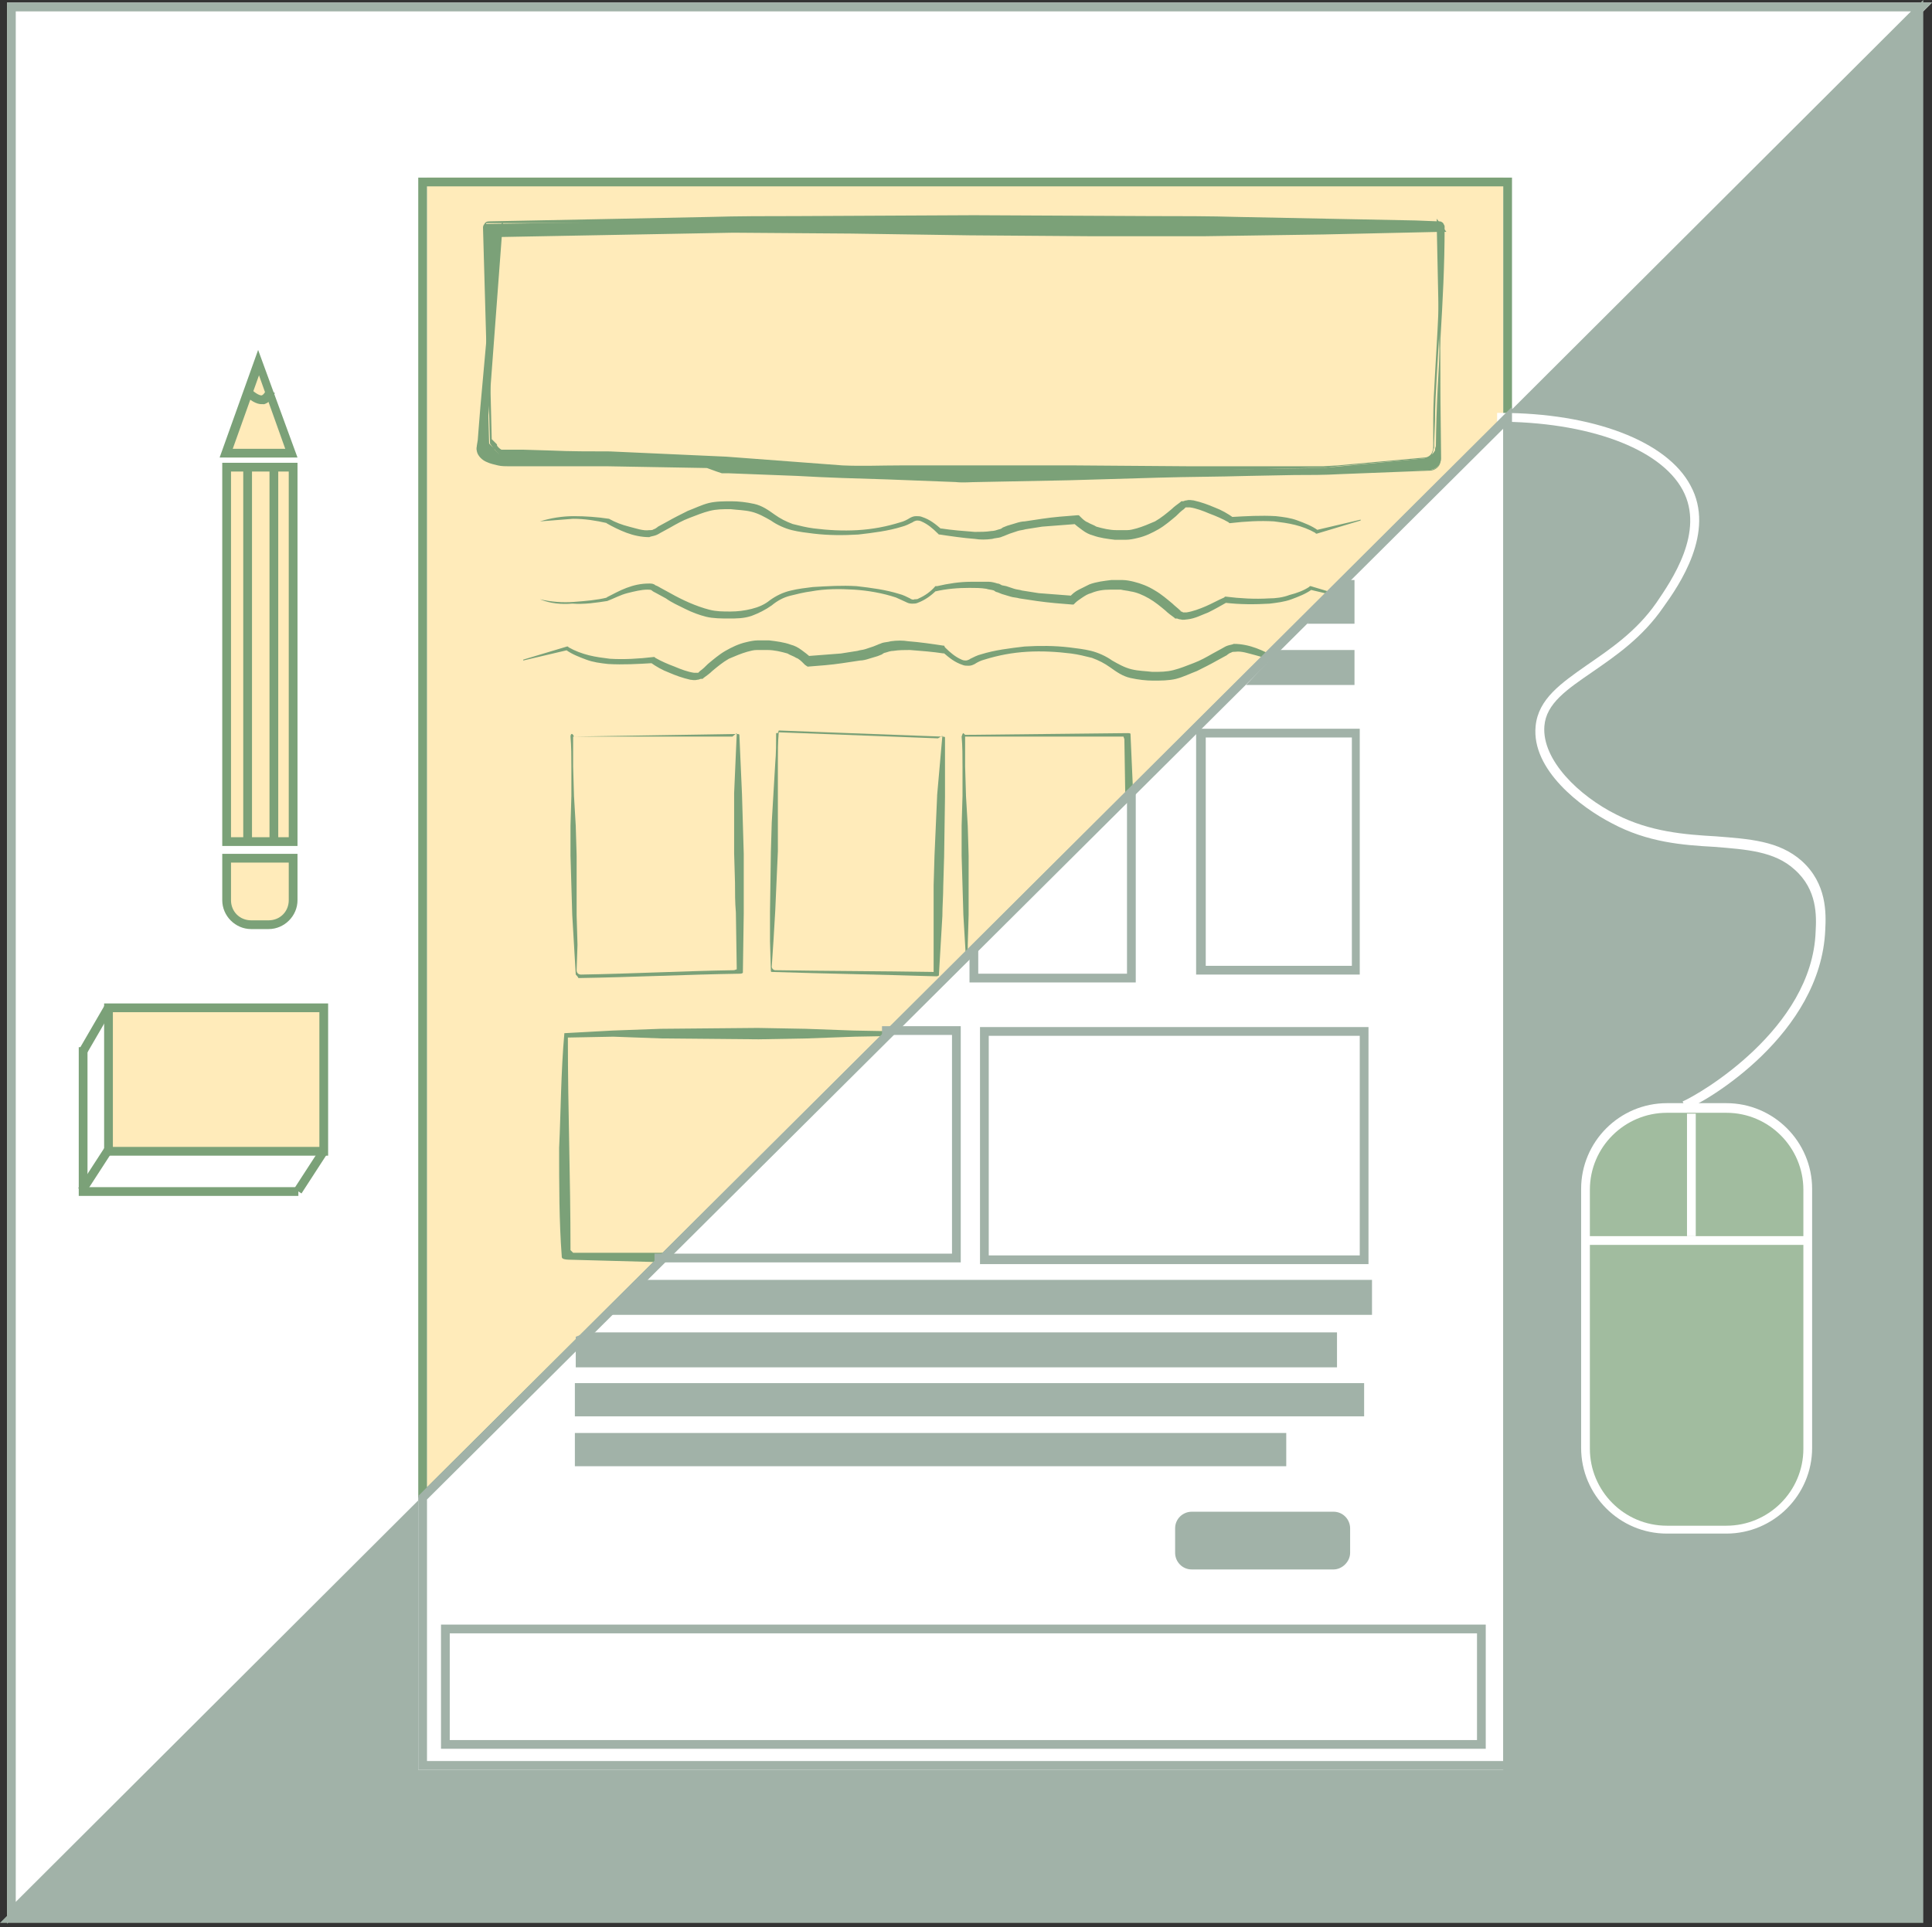 <?xml version="1.0" encoding="utf-8"?>
<!-- Generator: Adobe Illustrator 19.1.0, SVG Export Plug-In . SVG Version: 6.00 Build 0)  -->
<svg version="1.1" xmlns="http://www.w3.org/2000/svg" xmlns:xlink="http://www.w3.org/1999/xlink" x="0px" y="0px"
	 viewBox="0 0 220.8 220.3" style="enable-background:new 0 0 220.8 220.3;" xml:space="preserve">
<rect x="0" y="0" width="220.8" height="220.3" fill="#333333" stroke="none"/>
<style type="text/css">
	.st0{fill:#F9EFED;}
	.st1{fill:#0C2E2B;stroke:#A8B301;stroke-width:3;stroke-miterlimit:10;}
	.st2{fill:none;stroke:#0C2E2B;stroke-width:3;stroke-miterlimit:10;}
	.st3{fill:#0C2E2B;}
	.st4{fill:#A8B301;}
	.st5{fill:#AD79A4;}
	.st6{fill:#E2C583;stroke:#E2C583;stroke-width:0.5;stroke-linejoin:round;stroke-miterlimit:10;}
	.st7{fill:#A1B2A8;}
	.st8{fill:#B1B277;}
	.st9{fill:#B28C7B;}
	.st10{fill:#EAB6AD;}
	.st11{fill:none;stroke:#FFFFFF;stroke-width:3;stroke-miterlimit:10;}
	.st12{fill:none;stroke:#FF4C4E;stroke-miterlimit:10;}
	.st13{fill:none;stroke:#A1B2A8;stroke-miterlimit:10;}
	.st14{fill:#FFFFFF;}
	.st15{fill:#FFEBBA;}
	.st16{fill:#7BA178;}
	.st17{fill:#A1BC9F;}
	.st18{fill:#FF4C4E;}
	.st19{fill:#9C4276;}
	.st20{fill:#EDDAD6;}
	.st21{fill:#EAB0A7;}
	.st22{fill:#653C5A;}
	.st23{fill:#F2DFEE;}
	.st24{fill:#FFFFFF;stroke:#E2C583;stroke-width:0.5;stroke-linecap:round;stroke-linejoin:round;stroke-miterlimit:10;}
	.st25{fill:none;stroke:#653C5A;stroke-width:2;stroke-miterlimit:10;}
	.st26{fill:none;stroke:#FF4C4E;stroke-width:2;stroke-miterlimit:10;}
	.st27{fill:#E2C583;}
	.st28{fill:none;stroke:#A8B301;stroke-width:2;stroke-miterlimit:10;}
	.st29{fill:none;stroke:#042311;stroke-width:2;stroke-miterlimit:10;}
	.st30{fill:#042311;}
	.st31{fill:#FFF6F5;}
	.st32{fill:#A1B2A8;stroke:#FFFFFF;stroke-miterlimit:10;}
	.st33{fill:#5B270D;}
	.st34{fill:none;stroke:#AD79A4;stroke-miterlimit:10;}
	.st35{fill:#FCFCFC;}
	.st36{fill:#3D281F;}
	.st37{fill:#34183A;}
	.st38{fill:#C19ABD;}
	.st39{fill:none;stroke:#FF4C4E;stroke-width:3;stroke-miterlimit:10;}
	.st40{fill:#E27479;}
	.st41{fill:#16514A;}
	.st42{fill:none;stroke:#653C5A;stroke-width:6;stroke-miterlimit:10;}
	.st43{fill:none;stroke:#EF898E;stroke-width:6;stroke-miterlimit:10;}
	.st44{fill:#EF898E;}
	.st45{fill:none;stroke:#A8B301;stroke-width:6;stroke-miterlimit:10;}
	.st46{fill:none;stroke:#16514A;stroke-width:6;stroke-miterlimit:10;}
	.st47{fill:none;stroke:#5B270D;stroke-miterlimit:10;}
	.st48{fill:#5B270D;stroke:#B28C7B;stroke-miterlimit:10;}
	.st49{fill:none;stroke:#AD79A4;stroke-linecap:round;stroke-miterlimit:10;}
	.st50{fill:#FCFCFC;stroke:#3D281F;stroke-miterlimit:10;}
	.st51{fill:#AD79A4;stroke:#34183A;stroke-miterlimit:10;}
	.st52{fill:none;stroke:#C19ABD;stroke-linecap:round;stroke-miterlimit:10;}
	.st53{fill:none;stroke:#F9EFED;stroke-width:3;stroke-miterlimit:10;}
	.st54{fill:none;stroke:#E2E2E2;stroke-width:3;stroke-miterlimit:10;}
	.st55{fill:none;stroke:#0C2E2B;stroke-miterlimit:10;}
	.st56{fill:none;stroke:#0C2E2B;stroke-width:2;stroke-miterlimit:10;}
	.st57{fill:#EAB6AD;stroke:#0C2E2B;stroke-miterlimit:10;}
	.st58{fill:#AD79A4;stroke:#0C2E2B;stroke-miterlimit:10;}
	.st59{fill:#E2C583;stroke:#0C2E2B;stroke-width:0.5;stroke-linejoin:round;stroke-miterlimit:10;}
	.st60{fill:#B1B277;stroke:#0C2E2B;stroke-miterlimit:10;}
	.st61{fill:#A1B2A8;stroke:#0C2E2B;stroke-miterlimit:10;}
	.st62{fill:#FFF6E1;}
</style>
<g id="graphic_resume">
</g>
<g id="pallet">
	<g id="Skills">
		<g>
			<polygon class="st14" points="0.8,0.3 0.8,219.8 220.8,0.3 			"/>
			<path class="st7" d="M218.4,1.3L1.8,217.4V1.3h217 M220.8,0.3H0.8v219.6L220.8,0.3L220.8,0.3z"/>
			<polygon class="st15" points="171.8,20.3 48.8,20.3 48.8,171.2 171.8,47.7 			"/>
			<path class="st16" d="M47.8,172.4V20.3h125V48L47.8,172.4z M48.8,21.3v148.7l123-122.4V21.3H48.8z"/>
			<polygon class="st7" points="0,219.8 219.8,219.8 219.8,0 			"/>
			<path class="st14" d="M192.7,126.8l-0.4-0.9c1.9-0.8,14.8-8.3,15.2-19.4c0.1-1.8,0.2-4.8-2.4-7.1c-2.3-2.1-5.5-2.3-9.2-2.6
				c-3.6-0.2-7.6-0.5-11.7-2.7c-3.5-1.8-9.2-6.1-8.7-11.1c0.3-3.1,2.9-4.9,5.9-7c2.6-1.8,5.6-3.8,7.9-7.1c1.7-2.5,5.6-8.1,3-12.9
				c-2.6-4.8-10.9-7.8-21.2-7.8l0-1c0.1,0,0.3,0,0.4,0c10.5,0,19,3.2,21.7,8.3c2.9,5.3-1.3,11.4-3.1,13.9c-2.4,3.5-5.5,5.6-8.1,7.4
				c-2.9,2-5.3,3.6-5.5,6.2c-0.3,3.9,4,8,8.2,10.1c3.9,2,7.9,2.3,11.4,2.5c3.8,0.3,7.2,0.5,9.8,2.8c2.9,2.6,2.8,6,2.7,7.9
				C208.1,118.2,195.1,125.9,192.7,126.8z"/>
			<path class="st17" d="M197.3,174.8h-6.8c-5.1,0-9.3-4.2-9.3-9.3v-29.6c0-5.1,4.2-9.3,9.3-9.3h6.8c5.1,0,9.3,4.2,9.3,9.3v29.6
				C206.6,170.6,202.4,174.8,197.3,174.8z"/>
			<path class="st14" d="M197.3,175.3h-6.8c-5.4,0-9.8-4.4-9.8-9.8v-29.6c0-5.4,4.4-9.8,9.8-9.8h6.8c5.4,0,9.8,4.4,9.8,9.8v29.6
				C207.1,170.9,202.7,175.3,197.3,175.3z M190.5,127.2c-4.8,0-8.8,3.9-8.8,8.8v29.6c0,4.8,3.9,8.8,8.8,8.8h6.8
				c4.8,0,8.8-3.9,8.8-8.8v-29.6c0-4.8-3.9-8.8-8.8-8.8H190.5z"/>
			<rect x="192.8" y="127.3" class="st14" width="1" height="14"/>
			<rect x="180.8" y="141.3" class="st14" width="26" height="1"/>
			<rect x="25.9" y="53.4" class="st15" width="7.6" height="42.8"/>
			<path class="st16" d="M34,96.7h-8.6V52.9H34V96.7z M26.4,95.7H33V53.9h-6.6V95.7z"/>
			<path class="st15" d="M30.7,105.7h-2c-1.5,0-2.8-1.2-2.8-2.8v-4.8h7.6v4.8C33.5,104.4,32.2,105.7,30.7,105.7z"/>
			<path class="st16" d="M30.7,106.2h-2c-1.8,0-3.3-1.5-3.3-3.3v-5.3H34v5.3C34,104.7,32.5,106.2,30.7,106.2z M26.4,98.6v4.3
				c0,1.3,1,2.3,2.3,2.3h2c1.3,0,2.3-1,2.3-2.3v-4.3H26.4z"/>
			<polygon class="st15" points="25.9,52.3 29.6,41.9 33.3,52.3 			"/>
			<path class="st16" d="M34,52.3h-8.9l4.4-12.3L34,52.3z M26.6,51.3h6l-3-8.4L26.6,51.3z"/>
			<path class="st16" d="M29.9,46.2c-0.6,0-1.3-0.4-2.1-1.2l0.7-0.7c0.6,0.6,1.1,0.9,1.4,0.9c0.3-0.1,0.5-0.6,0.5-0.6l1,0.3
				c0,0.1-0.3,1-1.2,1.3C30.2,46.2,30.1,46.2,29.9,46.2z"/>
			<rect x="27.8" y="53.3" class="st16" width="1" height="43"/>
			<rect x="30.8" y="53.3" class="st16" width="1" height="43"/>
			<rect x="12.4" y="115.1" class="st15" width="24.6" height="16.4"/>
			<path class="st16" d="M37.6,132.1H11.9v-17.4h25.6V132.1z M12.9,131.1h23.6v-15.4H12.9V131.1z"/>
			<polygon class="st16" points="34.1,136.7 9,136.7 9,119.7 10,119.7 10,135.7 34.1,135.7 			"/>
			
				<rect x="35.1" y="131.1" transform="matrix(0.839 0.544 -0.544 0.839 78.479 2.174)" class="st16" width="1" height="5.5"/>
			
				<rect x="10.4" y="131.1" transform="matrix(0.839 0.544 -0.544 0.839 74.524 15.557)" class="st16" width="1" height="5.5"/>
			
				<rect x="10.4" y="114.8" transform="matrix(0.865 0.502 -0.502 0.865 60.552 10.466)" class="st16" width="1" height="5.6"/>
			<path class="st16" d="M162.8,52.4l-11.7,1.1c0,0-0.1,0-0.1,0l-13.6,0.2l-27.3,0.1l-13.6-0.1c0,0-0.1,0-0.1,0l-13.3-1.2
				c0,0,0,0-0.1,0l-13.4-0.4c-4.5,0-7.9-0.3-12.5-0.2c-0.1,0-0.6-0.5-0.6-0.6l-0.6-0.6l-0.7-24.7c0-0.2,0.1-0.4,0.3-0.4L83,25.2
				l27.3-0.1l13.6,0c4.5,0,9.1,0,13.6,0.1l27.3,0.3c0.1,0,0.3,0.2,0.3,0.4c0,9.1-0.9,16.1-1,25.1c0,0-0.1,0.2-0.1,0.5
				C163.7,52,163.3,52.3,162.8,52.4z M163.4,53.7c0.7,0,1.3-0.6,1.3-1.3c-0.1-8.6-0.2-18-0.3-26.6l0.3,0.4l-27.3,0.3
				c-4.5,0.1-9.1,0.1-13.6,0.1l-13.6,0L83,26.5l-26.4,0.4l0.3-0.4l-2,24.8c0,0.5,0.3,0.9,0.7,1.1l0.4,0.1c0.5,0.2,1.1,0.3,1.6,0.3
				c4.1,0,7.5,0,11.7,0c0.1,0,0.1,0,0.2,0l11.4,0.2c0.1,0,2.1,0.7,2.2,0.7l14.4,0.6l12.4,0.4l27.2-0.4l14.3-0.1L163.4,53.7z"/>
			<g>
				<path class="st16" d="M162.8,52.4l-6.6,0.6l-3.3,0.3l-1.7,0.2c-0.6,0-1.1,0-1.7,0l-13.3,0.3L122.9,54l-13.3,0.1l-6.7-0.1
					c-2.2,0-4.4,0-6.7-0.1L83,52.8l-13.3-0.5c-2.2,0-4.4-0.1-6.7-0.2L59.7,52l-1.7,0l-0.4,0l-0.2,0c-0.1,0-0.1,0-0.3,0
					c-0.1-0.1-0.2-0.2-0.3-0.3c-0.1-0.1-0.2-0.2-0.3-0.4l0,0.1L56,50.7l0,0l0-0.1l-0.6-20.2l-0.1-2.5l0-1.3l0-0.6
					c0-0.2,0-0.7,0.6-0.7l5.1-0.1l10.1-0.2L81,24.8c3.4-0.1,6.7-0.1,10.1-0.1l20.2-0.1l20.2,0.1c3.4,0,6.7,0,10.1,0.1l10.1,0.2
					l10.1,0.2l2.5,0.1l0.2,0c0,0,0.2,0,0.3,0.1c0.2,0.1,0.2,0.3,0.2,0.4c0,0.3,0,0.4,0,0.7l0,1.3c0,1.7-0.1,3.4-0.2,5.1l-0.6,10.1
					c-0.1,1.7-0.2,3.4-0.2,5.1l-0.1,2.5c0,0.2,0,0.4,0,0.6c-0.1,0.2-0.1,0.4-0.2,0.6C163.7,52.1,163.3,52.4,162.8,52.4z M162.8,52.3
					c0.4,0,0.8-0.3,0.9-0.7c0.1-0.2,0.1-0.4,0.1-0.6c0-0.2,0-0.4,0-0.6l0-2.5c0-1.7,0.1-3.4,0.2-5.1c0.2-3.4,0.4-6.7,0.5-10.1
					c0.1-1.7,0.1-3.4,0.1-5.1l0-1.3l0-0.6c0-0.1,0-0.1,0-0.1c0,0,0.1,0,0,0l-0.2,0l-2.5,0l-10.1,0l-40.5-0.1l-40.5,0l-10.1,0l-5.1,0
					c0,0-0.1,0,0,0.2l0,0.6l0,1.3l0.1,2.5l0.5,20.2l0-0.1l0.6,0.6l0,0.1c0,0.1,0.3,0.4,0.5,0.5l0.7,0l1.7,0l3.3,0.1
					c2.2,0.1,4.4,0.1,6.7,0.1L83,52.2l13.3,1c2.2,0.1,4.4,0,6.6,0l6.7,0l13.3,0l13.3,0.1l13.3,0c0.6,0,1.1,0,1.7,0l1.7-0.1l3.3-0.3
					L162.8,52.3z"/>
				<path class="st16" d="M163.4,53.7c0.6,0,1.1-0.4,1.2-1c0-0.6,0-1.2,0-1.8l0-3.6l-0.1-7.2l-0.3-14.3l0-0.8l0.5,0.7l0.3,0.4
					l0.3,0.4l-0.5,0l-13.5,0.3l-13.5,0.2l-13.5,0l-13.5-0.1l-13.5-0.2l-13.5-0.1l-27,0.5l-0.5,0l0.3-0.5l0.3-0.4l0.6-0.9l-0.1,1
					l-1.5,20.1l-0.2,2.5l-0.1,1.3l0,0.6c0,0.2,0,0.4,0,0.5c0.1,0.3,0.2,0.5,0.5,0.6c0.4,0.2,0.7,0.3,1.1,0.3c0.7,0.1,1.6,0,2.4,0
					l5,0l2.5,0c0.9,0,1.6,0,2.5,0l0,0l11.4,0.2l0,0l0,0c0.1,0,0.1,0,0.2,0l0.1,0l0.2,0l0.3,0.1l0.6,0.2l0.6,0.2l0.2,0l0.1,0l0,0
					c0,0-0.1,0-0.1,0l0.3,0l2.6,0.1l5.2,0.2l10.3,0.4l5.2,0.2l2.6,0.1c0.8,0.1,1.7,0,2.6,0l10.3-0.1l10.3,0c3.4,0,6.9,0,10.3,0
					c3.4,0,6.9,0.1,10.3,0L163.4,53.7z M163.4,53.8l-10.3,0.4c-1.7,0.1-3.5,0.1-5.2,0.1l-5.2,0.1c-3.4,0.1-6.9,0.1-10.3,0.2
					l-10.3,0.3l-10.3,0.2c-0.9,0-1.7,0.1-2.6,0l-2.6-0.1l-5.2-0.2c-3.4-0.1-6.9-0.2-10.3-0.4l-5.2-0.2l-2.6-0.1l-0.3,0
					c0,0-0.1,0-0.2,0l0,0l-0.1,0l-0.2,0l-0.6-0.2l-1.1-0.4l0.1,0l-11.4-0.2l0,0l-10,0l-1.3,0c-0.4,0-0.9,0-1.3-0.1
					c-0.4-0.1-0.9-0.2-1.3-0.4c-0.5-0.2-1-0.7-1.1-1.2c-0.1-0.4,0-0.5,0-0.7l0.1-0.6l0.1-1.3l0.2-2.5l1.8-20l0.5,0.2L56.8,27
					l-0.2-0.4l27-0.2l13.5,0l13.5-0.1l27-0.2l13.5-0.1l13.5,0l-0.2,0.4l-0.3-0.4l0.5-0.1l0,14.3l0,7.2l0,3.6c0,0.6,0,1.2,0,1.8
					C164.6,53.3,164,53.8,163.4,53.8z"/>
			</g>
			<g>
				<path class="st16" d="M65.8,111.4l-0.2-3.4l-0.2-3.4l-0.2-6.8l0-3.4l0.1-3.4l0-3.4c0-1.1,0-2.3-0.1-3.4c0-0.3,0.2-0.5,0.4,0
					l-0.2,0l18.8-0.3c0.1,0,0.3,0,0.3,0.1l0.3,6.8l0.2,6.8l0,3.4c0,1.1,0,2.3,0,3.4l-0.1,6.8c0,0-0.1,0.1-0.3,0.1
					c-6.3,0.1-12.2,0.4-18.5,0.5C66.1,111.7,65.8,111.4,65.8,111.4z M65.9,110.9c0,0.3,0.2,0.5,0.5,0.5c6-0.1,11.4-0.4,17.5-0.5
					l0.3-0.1l-0.1-6.5c-0.1-1.1-0.1-2.3-0.1-3.4l-0.1-3.4l0-6.8l0.3-6.9l-0.5,0.4l-18.4,0l0.2,0c0,1.1,0,2.3,0,3.4l0.1,3.4l0.2,3.4
					l0.1,3.4l0,6.8L66,108L65.9,110.9z"/>
			</g>
			<g>
				<path class="st16" d="M88.1,111l-0.1-3.4l0-3.4l0.1-6.8l0.1-3.4l0.2-3.4l0.2-3.4c0.1-1.1,0.1-2.3,0.1-3.4c0,0,0.1,0,0.2,0
					l0.1-0.3l18.7,0.7c0.1,0,0.3,0,0.3,0.1l0,6.8l-0.1,6.8l-0.1,3.4c0,1.1-0.1,2.3-0.1,3.4l-0.4,6.8c0,0-0.1,0.1-0.3,0.1
					c-6.3-0.2-12.6-0.3-18.8-0.5C88.1,111.1,88.1,111,88.1,111z M88.2,110.5c0,0.2,0.2,0.4,0.4,0.4c6.1,0.1,11.9,0.1,18.1,0.2l0-0.7
					l0-5.8c0-1.1,0-2.3,0-3.4l0.1-3.4l0.3-6.8c0,0,0,0,0-0.1l0.6-6.8l-0.5,0.3l-18.4-0.7l0.2,0c-0.1,1.1-0.1,2.3-0.1,3.4l0,3.4
					l0,3.4l0,3.4l-0.3,6.8l-0.2,3.4L88.2,110.5z"/>
			</g>
			<g>
				<path class="st16" d="M64.5,118.1l5.5-0.3l5.5-0.2l11.1-0.1l5.5,0.1l5.5,0.2l5.5,0.1c1.8,0,3.7,0,5.5,0c0,0,0.1,0.1,0.1,0.2v0
					l0,25.6c0,0.2,0,0.4-0.1,0.4l-11.1,0.2l-11.1,0.1l-5.5,0c-1.8,0-3.7,0-4.5-0.1l-11.1-0.3c-1.1,0-1.1-0.2-1.1-0.4
					c-0.3-3.9-0.3-8.2-0.3-12.4C64.1,127.1,64.1,122.5,64.5,118.1C64.5,118.1,64.5,118.1,64.5,118.1z M64.9,118.6
					c0,8.5,0.3,15.8,0.3,24.3l0.3,0.3l10,0c1.8-0.1,3.7-0.1,5.5-0.1l5.5,0l11.1,0.1l11.1,0.2l-0.1,0.4l0-25.6l0.1,0.2
					c-1.8,0-3.7,0-5.5,0l-5.5,0.1l-5.5,0.2l-5.5,0.1l-11.1-0.1l-5.5-0.2L64.9,118.6z"/>
			</g>
			<g>
				<path class="st16" d="M110.5,111.4l-0.2-3.4l-0.2-3.4l-0.2-6.8l0-3.4L110,91l0-3.4c0-1.1,0-2.3-0.1-3.4c0,0,0.1-0.4,0.2-0.4
					l0.2,0.2l18.6-0.2c0.1,0,0.3,0,0.3,0.1l0.3,6.8l0.2,6.8l0,3.4c0,1.1,0,2.3,0,3.4l-0.1,6.8c0,0-0.1,0.1-0.3,0.1
					C123.1,111.3,116.8,111.3,110.5,111.4C110.5,111.4,110.5,111.4,110.5,111.4z M110.6,111.4c6.3-0.1,12.5-0.2,18.8-0.3l-0.3,0.1
					l-0.3-6.8c-0.1-1.1-0.1-2.3-0.1-3.4l-0.1-3.4l0-6.8l-0.1-6.3l-0.1-0.3l-18.3,0l0.2,0c0,1.1,0,2.3,0,3.4l0.1,3.4l0.2,3.4l0.1,3.4
					l0,6.8l-0.1,3.4L110.6,111.4z"/>
			</g>
			<path class="st16" d="M61.7,59.6c1.3-0.4,2.6-0.6,3.9-0.6c1.3,0,2.7,0.1,4,0.3l0,0l0,0c0.7,0.4,1.5,0.7,2.3,0.9
				c0.8,0.2,1.6,0.5,2.3,0.4c0.2,0,0.4,0,0.5-0.1c0.1,0,0.4-0.2,0.5-0.3l1.1-0.6c0.7-0.4,1.5-0.8,2.3-1.2c0.8-0.3,1.6-0.7,2.4-0.9
				c0.8-0.2,1.8-0.2,2.6-0.2c0.8,0,1.7,0.1,2.6,0.3c0.9,0.2,1.6,0.7,2.3,1.2c0.7,0.5,1.3,0.8,2.1,1.1c0.8,0.2,1.6,0.4,2.4,0.5
				c1.6,0.2,3.3,0.3,5,0.2c1.7-0.1,3.3-0.4,4.9-0.9c0.4-0.1,0.8-0.3,1.1-0.5c0.2-0.1,0.4-0.2,0.7-0.2c0.2,0,0.5,0,0.7,0.1
				c0.9,0.3,1.5,0.8,2.2,1.4l-0.1-0.1c1.3,0.2,2.6,0.3,3.9,0.4c0.6,0,1.3,0,1.9-0.1c0.3,0,0.6-0.1,0.9-0.2c0.1,0,0.3-0.1,0.4-0.2
				l0.5-0.2c0.3-0.1,0.7-0.2,1-0.3c0.3-0.1,0.7-0.2,1-0.2c0.7-0.1,1.3-0.2,2-0.3c1.3-0.2,2.7-0.3,4-0.4l0.2,0l0.2,0.2
				c0.2,0.2,0.5,0.5,0.8,0.6c0.3,0.2,0.7,0.3,1,0.5c0.7,0.2,1.5,0.4,2.3,0.4c0.4,0,0.7,0,1.2,0c0.4,0,0.7-0.1,1.1-0.2
				c0.7-0.2,1.4-0.5,2.1-0.8c0.7-0.4,1.3-0.9,1.9-1.4c0.3-0.3,0.6-0.5,1-0.8l0.1-0.1l0,0l0,0l0.1,0l0,0l0.1,0c0.1,0,0.2-0.1,0.4-0.1
				c0.4-0.1,0.6,0,0.8,0c0.9,0.2,1.7,0.5,2.4,0.8c0.8,0.3,1.5,0.7,2.2,1.2l-0.3-0.1c1.7-0.1,3.4-0.2,5.1-0.1
				c0.9,0.1,1.7,0.2,2.5,0.5c0.8,0.3,1.6,0.6,2.3,1.1l-0.2,0l5.1-1.2l0,0.1l-5,1.5l-0.1,0l-0.1-0.1c-0.7-0.4-1.5-0.7-2.3-0.9
				c-0.8-0.2-1.6-0.3-2.4-0.4c-1.6-0.1-3.3,0-5,0.2l-0.1,0l-0.1-0.1c-0.7-0.4-1.4-0.7-2.2-1c-0.7-0.3-1.5-0.6-2.2-0.7
				c-0.2,0-0.4,0-0.4,0c0,0,0,0-0.1,0l-0.1,0.1l-0.1,0l0,0l0,0c0,0,0.1-0.1,0.1,0l0,0l0,0l-0.1,0.1c-0.3,0.2-0.6,0.5-0.9,0.8
				c-0.6,0.5-1.3,1.1-2,1.5c-0.7,0.4-1.5,0.8-2.4,1c-0.4,0.1-0.9,0.2-1.3,0.2c-0.4,0-0.9,0-1.3,0c-0.8-0.1-1.7-0.2-2.5-0.5
				c-0.4-0.1-0.8-0.3-1.2-0.6c-0.4-0.3-0.7-0.5-1.1-0.9l0.4,0.2c-1.3,0.1-2.6,0.2-3.9,0.3c-0.6,0.1-1.3,0.2-1.9,0.3
				c-0.3,0.1-0.6,0.1-0.9,0.2c-0.3,0.1-0.6,0.2-0.9,0.3l-0.5,0.2c-0.2,0.1-0.3,0.1-0.5,0.2c-0.3,0.1-0.7,0.1-1,0.2
				c-0.7,0.1-1.4,0.1-2,0c-1.3-0.1-2.7-0.3-4-0.5l-0.1,0l-0.1-0.1c-0.6-0.6-1.2-1.1-1.9-1.4c-0.2-0.1-0.4-0.1-0.5-0.1
				c-0.1,0-0.4,0.1-0.5,0.2c-0.4,0.2-0.8,0.4-1.2,0.5c-1.6,0.5-3.3,0.7-5,0.9c-1.7,0.1-3.4,0.1-5.1-0.1c-0.8-0.1-1.7-0.2-2.5-0.4
				c-0.8-0.2-1.7-0.6-2.4-1.1c-0.7-0.4-1.4-0.8-2.2-1c-0.8-0.2-1.6-0.2-2.4-0.3c-0.9,0-1.6,0-2.4,0.2c-0.8,0.2-1.5,0.5-2.3,0.8
				c-0.8,0.3-1.5,0.7-2.2,1.1l-1.1,0.6c-0.2,0.1-0.3,0.2-0.6,0.3c-0.3,0.1-0.5,0.1-0.7,0.2c-0.9,0-1.8-0.2-2.6-0.5
				c-0.8-0.3-1.6-0.7-2.3-1.1l0.1,0c-1.3-0.3-2.6-0.5-3.9-0.5C64.3,59.4,63,59.5,61.7,59.6L61.7,59.6z"/>
			<path class="st16" d="M61.7,68.5c1.3,0.3,2.6,0.4,3.9,0.3c1.3-0.1,2.6-0.2,3.8-0.5l-0.1,0c0.8-0.4,1.5-0.8,2.3-1.1
				c0.8-0.3,1.6-0.5,2.6-0.5c0.2,0,0.5,0,0.7,0.2c0.3,0.1,0.4,0.2,0.6,0.3l1.1,0.6c0.7,0.4,1.5,0.8,2.2,1.1c0.7,0.3,1.5,0.6,2.3,0.8
				c0.8,0.2,1.5,0.2,2.4,0.2c0.8,0,1.6-0.1,2.4-0.3c0.8-0.2,1.5-0.5,2.1-1c0.7-0.5,1.5-0.9,2.4-1.1c0.8-0.2,1.7-0.3,2.5-0.4
				c1.7-0.1,3.3-0.2,5-0.1c1.7,0.2,3.3,0.4,4.9,0.9c0.4,0.1,0.8,0.3,1.2,0.5c0.1,0.1,0.4,0.2,0.5,0.1c0.2,0,0.4,0,0.5-0.1
				c0.7-0.3,1.4-0.8,1.9-1.4L107,67l0.1,0c1.3-0.3,2.6-0.5,3.9-0.5c0.7,0,1.3,0,2,0c0.3,0,0.7,0.1,1,0.2c0.2,0,0.3,0.1,0.5,0.2
				L115,67c0.3,0.1,0.6,0.2,0.9,0.3c0.3,0.1,0.6,0.1,0.9,0.2c0.6,0.1,1.3,0.2,1.9,0.3c1.3,0.1,2.6,0.2,3.9,0.3l-0.4,0.2
				c0.3-0.4,0.7-0.7,1.1-0.9c0.4-0.2,0.8-0.4,1.2-0.6c0.8-0.3,1.7-0.4,2.5-0.5c0.4,0,0.9,0,1.3,0c0.4,0,0.9,0.1,1.3,0.2
				c0.8,0.2,1.6,0.5,2.4,1c0.7,0.4,1.4,1,2,1.5c0.3,0.3,0.6,0.5,0.9,0.8l0.1,0.1l0,0l0,0l0,0c-0.1-0.1,0,0-0.1,0l0,0l0.1,0
				c0.1,0,0.2,0.1,0.2,0.1c0,0,0.3,0,0.4,0c0.7-0.1,1.5-0.4,2.2-0.7c0.7-0.3,1.4-0.7,2.1-1l0.1-0.1l0.1,0c1.6,0.2,3.3,0.3,4.9,0.2
				c0.8,0,1.6-0.1,2.4-0.4c0.8-0.2,1.6-0.5,2.2-0.9l0.1-0.1l0.1,0l5,1.5l0,0.1l-5.1-1.2l0.2,0c-0.7,0.5-1.5,0.8-2.3,1.1
				c-0.8,0.3-1.7,0.4-2.5,0.5c-1.7,0.1-3.4,0.1-5.1-0.1l0.3-0.1c-0.7,0.4-1.4,0.8-2.2,1.2c-0.8,0.3-1.5,0.7-2.4,0.8
				c-0.2,0-0.4,0.1-0.8,0c-0.2,0-0.3-0.1-0.4-0.1l-0.1,0l0,0l-0.1,0l0,0l0,0l-0.1-0.1c-0.4-0.3-0.7-0.5-1-0.8
				c-0.6-0.5-1.2-1-1.9-1.4c-0.7-0.4-1.4-0.7-2.1-0.8c-0.4-0.1-0.7-0.1-1.1-0.2c-0.4,0-0.8,0-1.2,0c-0.8,0-1.5,0.1-2.2,0.4
				c-0.4,0.1-0.7,0.3-1,0.5c-0.3,0.2-0.6,0.4-0.8,0.6l-0.2,0.2l-0.2,0c-1.3-0.1-2.6-0.2-4-0.4c-0.7-0.1-1.3-0.2-2-0.3
				c-0.3-0.1-0.7-0.1-1-0.2c-0.3-0.1-0.7-0.2-1-0.3l-0.5-0.2c-0.1,0-0.3-0.1-0.4-0.2c-0.3-0.1-0.6-0.1-0.9-0.2
				c-0.6-0.1-1.3-0.1-1.9-0.1c-1.3,0-2.6,0.1-3.9,0.4l0.1-0.1c-0.6,0.6-1.3,1.1-2.1,1.4c-0.2,0.1-0.4,0.1-0.7,0.1
				c-0.3,0-0.5-0.1-0.7-0.2c-0.4-0.2-0.7-0.3-1.1-0.5c-1.5-0.5-3.2-0.8-4.8-0.9c-1.6-0.1-3.3-0.1-4.9,0.2c-0.8,0.1-1.6,0.3-2.4,0.5
				c-0.8,0.2-1.5,0.6-2.1,1.1c-0.7,0.5-1.5,0.9-2.3,1.2c-0.9,0.3-1.7,0.3-2.6,0.3c-0.8,0-1.8,0-2.6-0.2c-0.8-0.2-1.6-0.5-2.4-0.9
				c-0.8-0.4-1.5-0.7-2.2-1.2l-1.1-0.6c-0.2-0.1-0.4-0.2-0.5-0.3c-0.1-0.1-0.3-0.1-0.5-0.1c-0.7,0-1.5,0.2-2.3,0.4
				c-0.8,0.2-1.5,0.6-2.3,0.9l0,0l0,0c-1.3,0.2-2.6,0.4-4,0.3C64.2,69.1,62.9,69,61.7,68.5L61.7,68.5z"/>
			<path class="st16" d="M153.7,75.5c-1.3,0.4-2.6,0.6-3.9,0.6c-1.3,0-2.7-0.1-4-0.3l0,0l0,0c-0.7-0.4-1.5-0.7-2.3-0.9
				c-0.8-0.2-1.6-0.5-2.3-0.4c-0.2,0-0.4,0-0.5,0.1c-0.1,0-0.4,0.2-0.5,0.3l-1.1,0.6c-0.7,0.4-1.5,0.8-2.3,1.2
				c-0.8,0.3-1.6,0.7-2.4,0.9c-0.8,0.2-1.8,0.2-2.6,0.2c-0.8,0-1.7-0.1-2.6-0.3c-0.9-0.2-1.6-0.7-2.3-1.2c-0.7-0.5-1.3-0.8-2.1-1.1
				c-0.8-0.2-1.6-0.4-2.4-0.5c-1.6-0.2-3.3-0.3-5-0.2c-1.7,0.1-3.3,0.4-4.9,0.9c-0.4,0.1-0.8,0.3-1.1,0.5c-0.2,0.1-0.4,0.2-0.7,0.2
				c-0.2,0-0.5,0-0.7-0.1c-0.9-0.3-1.5-0.8-2.2-1.4l0.1,0.1c-1.3-0.2-2.6-0.3-3.9-0.4c-0.6,0-1.3,0-1.9,0.1c-0.3,0-0.6,0.1-0.9,0.2
				c-0.1,0-0.3,0.1-0.4,0.2l-0.5,0.2c-0.3,0.1-0.7,0.2-1,0.3c-0.3,0.1-0.7,0.2-1,0.2c-0.7,0.1-1.3,0.2-2,0.3c-1.3,0.2-2.7,0.3-4,0.4
				L92,76l-0.2-0.2c-0.2-0.2-0.5-0.5-0.8-0.6c-0.3-0.2-0.7-0.3-1-0.5c-0.7-0.2-1.5-0.4-2.3-0.4c-0.4,0-0.7,0-1.2,0
				c-0.4,0-0.7,0.1-1.1,0.2c-0.7,0.2-1.4,0.5-2.1,0.8c-0.7,0.4-1.3,0.9-1.9,1.4c-0.3,0.3-0.6,0.5-1,0.8l-0.1,0.1l0,0l0,0l-0.1,0l0,0
				l-0.1,0c-0.1,0-0.2,0.1-0.4,0.1c-0.4,0.1-0.6,0-0.8,0c-0.9-0.2-1.7-0.5-2.4-0.8c-0.8-0.3-1.5-0.7-2.2-1.2l0.3,0.1
				c-1.7,0.1-3.4,0.2-5.1,0.1c-0.9-0.1-1.7-0.2-2.5-0.5c-0.8-0.3-1.6-0.6-2.3-1.1l0.2,0l-5.1,1.2l0-0.1l5-1.5l0.1,0l0.1,0.1
				c0.7,0.4,1.5,0.7,2.3,0.9c0.8,0.2,1.6,0.3,2.4,0.4c1.6,0.1,3.3,0,5-0.2l0.1,0l0.1,0.1c0.7,0.4,1.4,0.7,2.2,1
				c0.7,0.3,1.5,0.6,2.2,0.7c0.2,0,0.4,0,0.4,0c0,0,0,0,0.1,0l0.1-0.1l0.1,0l0,0l0,0c0,0-0.1,0.1-0.1,0l0,0l0,0l0.1-0.1
				c0.3-0.2,0.6-0.5,0.9-0.8c0.6-0.5,1.3-1.1,2-1.5c0.7-0.4,1.5-0.8,2.4-1c0.4-0.1,0.9-0.2,1.3-0.2c0.4,0,0.9,0,1.3,0
				c0.8,0.1,1.7,0.2,2.5,0.5c0.4,0.1,0.8,0.3,1.2,0.6c0.4,0.3,0.7,0.5,1.1,0.9L92.2,75c1.3-0.1,2.6-0.2,3.9-0.3
				c0.6-0.1,1.3-0.2,1.9-0.3c0.3-0.1,0.6-0.1,0.9-0.2c0.3-0.1,0.6-0.2,0.9-0.3l0.5-0.2c0.2-0.1,0.3-0.1,0.5-0.2
				c0.3-0.1,0.7-0.1,1-0.2c0.7-0.1,1.4-0.1,2,0c1.3,0.1,2.7,0.3,4,0.5l0.1,0L108,74c0.6,0.6,1.2,1.1,1.9,1.4
				c0.2,0.1,0.4,0.1,0.5,0.1c0.1,0,0.4-0.1,0.5-0.2c0.4-0.2,0.8-0.4,1.2-0.5c1.6-0.5,3.3-0.7,5-0.9c1.7-0.1,3.4-0.1,5.1,0.1
				c0.8,0.1,1.7,0.2,2.5,0.4c0.8,0.2,1.7,0.6,2.4,1.1c0.7,0.4,1.4,0.8,2.2,1c0.8,0.2,1.6,0.2,2.4,0.3c0.9,0,1.6,0,2.4-0.2
				c0.8-0.2,1.5-0.5,2.3-0.8c0.8-0.3,1.5-0.7,2.2-1.1l1.1-0.6c0.2-0.1,0.3-0.2,0.6-0.3c0.3-0.1,0.5-0.1,0.7-0.2
				c0.9,0,1.8,0.2,2.6,0.5c0.8,0.3,1.6,0.7,2.3,1.1l-0.1,0c1.3,0.3,2.6,0.5,3.9,0.5C151.1,75.8,152.4,75.7,153.7,75.5L153.7,75.5z"
				/>
			<polygon class="st14" points="47.8,171.2 47.8,202.3 171.8,202.3 171.8,47.7 			"/>
			<path class="st7" d="M172.8,202.3h-125v-31.3l0.1-0.1L172.8,46.5V202.3z M48.8,201.3h123V49l-123,122.4V201.3z"/>
			<path class="st7" d="M155.4,111.4h-18.7V83.3h18.7V111.4z M137.8,110.4h16.7V84.3h-16.7V110.4z"/>
			<path class="st7" d="M156.4,144.5H112v-27.1h44.4V144.5z M113,143.5h42.4v-25.1H113V143.5z"/>
			<path class="st7" d="M169.8,199.9H50.4v-14.2h119.4V199.9z M51.4,198.9h117.4v-12.2H51.4V198.9z"/>
			<rect x="65.7" y="158.1" class="st7" width="90.2" height="3.8"/>
			<rect x="65.7" y="163.8" class="st7" width="81.3" height="3.8"/>
			<polygon class="st7" points="109.8,144.3 74.8,144.3 74.8,143.3 108.8,143.3 108.8,118.3 100.8,118.3 100.8,117.3 109.8,117.3 
							"/>
			<path class="st7" d="M152.4,179.4h-16.2c-1.1,0-1.9-0.9-1.9-1.9v-2.8c0-1.1,0.9-1.9,1.9-1.9h16.2c1.1,0,1.9,0.9,1.9,1.9v2.8
				C154.3,178.5,153.4,179.4,152.4,179.4z"/>
			<polygon class="st7" points="154.8,78.3 154.8,74.3 146.2,74.3 142.4,78.3 			"/>
			<polygon class="st7" points="154.8,71.3 154.8,66.3 153.2,66.3 149.4,71.3 			"/>
			<polygon class="st7" points="156.8,150.3 156.8,146.3 73,146.3 69.2,150.3 			"/>
			<polygon class="st7" points="129.8,112.3 110.8,112.3 110.8,108.3 111.8,108.3 111.8,111.3 128.8,111.3 128.8,90.3 129.8,90.3 
							"/>
			<polygon class="st7" points="65.8,156.3 152.8,156.3 152.8,152.3 67.1,152.3 65.8,152.8 			"/>
		</g>
	</g>
</g>
</svg>
